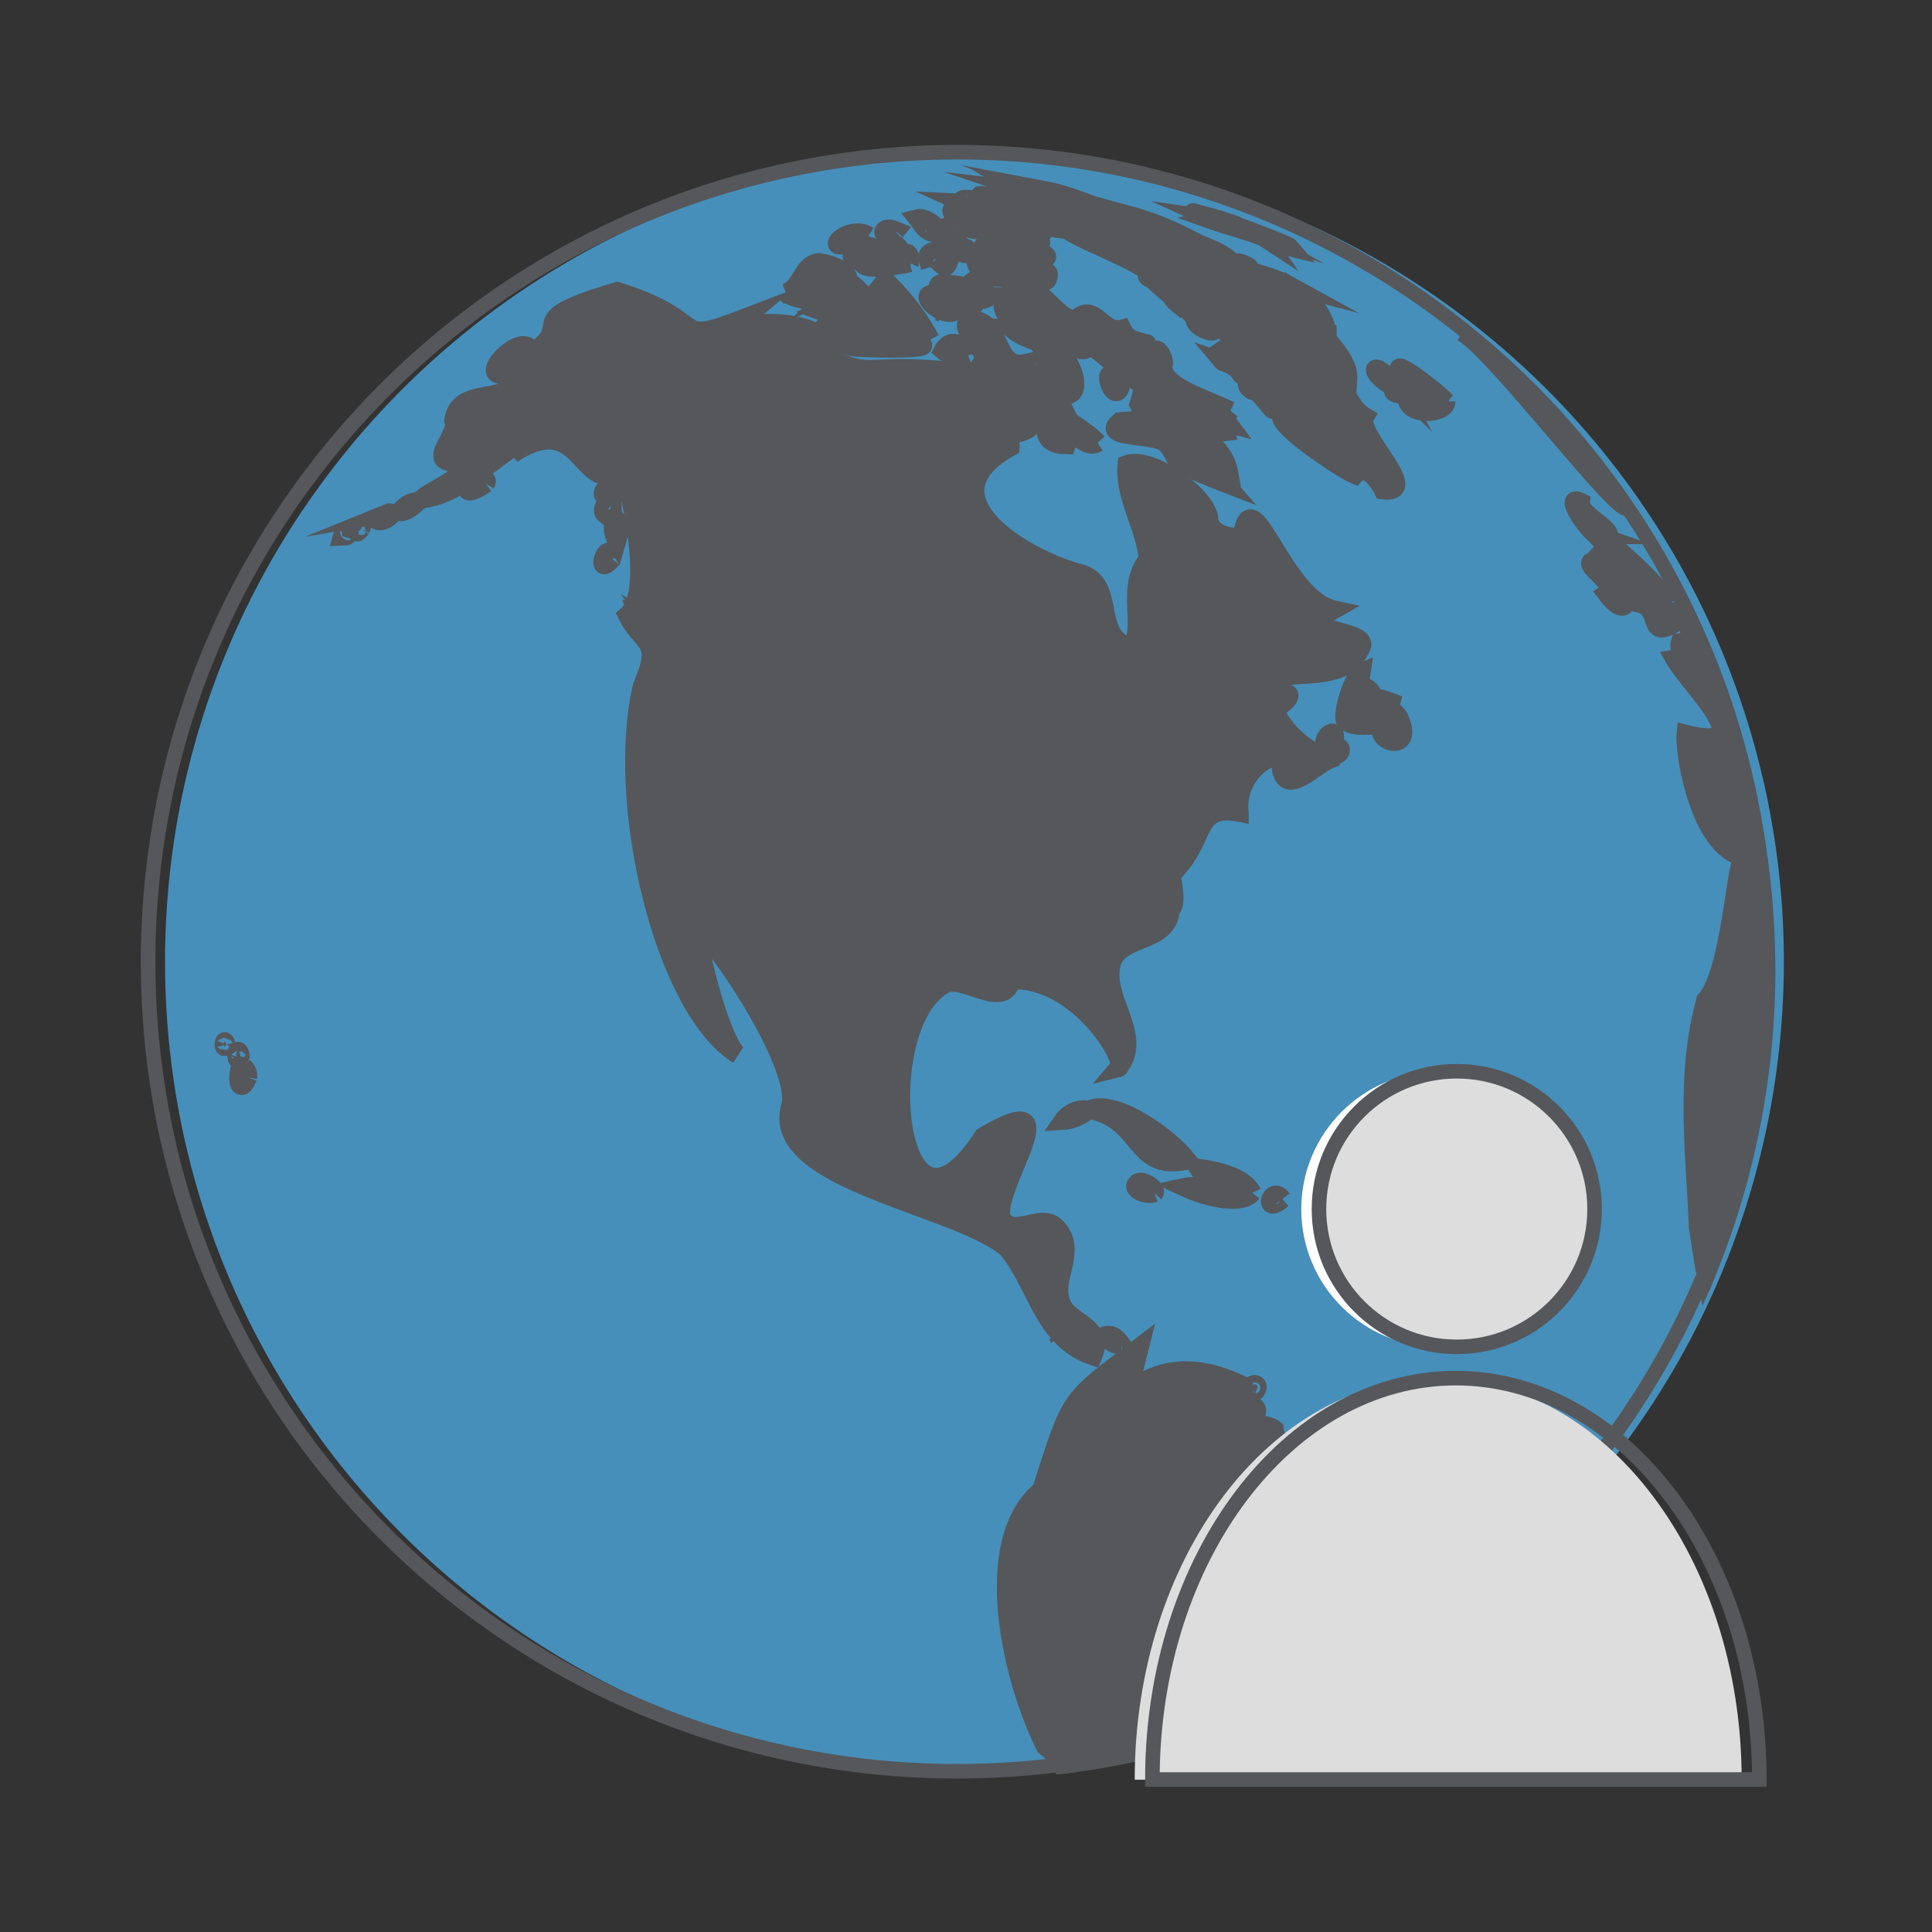 <svg id="Layer_1" data-name="Layer 1" xmlns="http://www.w3.org/2000/svg" xmlns:xlink="http://www.w3.org/1999/xlink" viewBox="0 0 141.732 141.732"><rect x="0" y="0" width="141.732" height="141.732" fill="#333333" stroke="none"/><defs><style>.cls-1,.cls-3{fill:none;}.cls-2{fill:#468fba;}.cls-3,.cls-5,.cls-8{stroke:#55575b;stroke-miterlimit:10;}.cls-3,.cls-8{stroke-width:1.068px;}.cls-4{clip-path:url(#clip-path);}.cls-5{fill:#55575b;stroke-width:1.357px;}.cls-6{fill:#fff;}.cls-7,.cls-8{fill:#ddddde;}</style><clipPath id="clip-path"><path class="cls-1" d="M70.871,130.56a59.793,59.793,0,0,1-9.632-.777,59.125,59.125,0,0,1-25.439-10.681A59.627,59.627,0,0,1,18.116,98.466a58.964,58.964,0,0,1-5.851-17.657,60.072,60.072,0,0,1,0-19.265,59.122,59.122,0,0,1,10.681-25.439A59.621,59.621,0,0,1,43.581,18.421a58.965,58.965,0,0,1,17.657-5.851A59.387,59.387,0,1,1,70.871,130.56Z"/></clipPath></defs><path class="cls-2" d="M71.492,129.939a59.793,59.793,0,0,1-9.632-.777A59.125,59.125,0,0,1,36.422,118.481,59.627,59.627,0,0,1,18.737,97.845a58.964,58.964,0,0,1-5.851-17.657,60.072,60.072,0,0,1,0-19.265,59.122,59.122,0,0,1,10.681-25.439A59.621,59.621,0,0,1,44.203,17.8a58.965,58.965,0,0,1,17.657-5.851A59.387,59.387,0,1,1,71.492,129.939Z"/><path class="cls-3" d="M70.25,129.939a59.793,59.793,0,0,1-9.632-.777A59.125,59.125,0,0,1,35.179,118.481,59.627,59.627,0,0,1,17.494,97.845a58.964,58.964,0,0,1-5.851-17.657,60.072,60.072,0,0,1,0-19.265A59.122,59.122,0,0,1,22.324,35.483,59.621,59.621,0,0,1,42.96,17.8a58.965,58.965,0,0,1,17.657-5.851,59.387,59.387,0,1,1,9.632,117.99Z"/><g class="cls-4"><path class="cls-5" d="M106.517,123.052c-3.013,4.427-8.935,14.018-14.564,15.199-2.718,3.011-4.841,6.933-9.26,7.082-.126,2.086-.19,3.132-2.545,3.008-3.495.708-5.394,6.546-8.037,9.284.002.655,1.065,1.997-1.066,1.172,1.009-.345.496-.834-.256-1.036.888-1.554-.398-3.644.613-4.659l-.082.305c-.244-3.146,12.113-20.15,5.354-25.295-2.449-4.882-4.861-14.999-.277-18.809,2.248-7.04,1.95-6.448,7.214-10.485-1.709,6.832-.192-.972,7.561,2.821-.336,1.198,1.882,1.551.676,2.319.327.739,1.129.464,1.643.885.248,2.595,6.58,5.3,5.855,5.93.838,1.835-.588,3.162-2.24,4.698,3.905,1.023,11.057,1.946,9.41,7.58"/><polyline class="cls-5" points="90.269 19.043 90.269 19.043 90.269 19.043"/><path class="cls-5" d="M25.619,39.127c-.213.314-.279.197-.524.209.07-.265.623-.582.524-.209"/><path class="cls-5" d="M142.915,88.301a75.267,75.267,0,0,0-5.362-27.993l.002.014c-.967-1.62-.967-1.62-1.1-1.737-.095.291-.085.316.454,1.622,1.286,6.405,6.074,10.47,5.996,29.335q.01-.617.01-1.241m-7.154-32.114q-.413-.877-.847-1.741.42.872.847,1.741M114.289,29.126a58.638,58.638,0,0,0-6.882-4.757c.184.135.184.135.681.475-.181-.105-.358-.218-.537-.328.2.15.404.294.607.439-.292-.185-.576-.382-.869-.565,2.508,1.356,13.709,16.323,11.946,12.002,1.766,1.394,2.841,3.433,4.55,4.881.092-.542.232-1.36-9.237-11.33,2.806,1.574,4.551,4.937,7.113,6.606a3.499,3.499,0,0,0-.11-.437c1.591.907,1.316,2.269,3.955,5.57.927,3.524-3.03-.406-3.501-1.777.013,1.339,1.896,2.777,1.856,4.37a1.147,1.147,0,0,1-.354-.293c-.199,1.045,1.239,3.137-.257,3.163-.236.737.931.976-.401,1.194,1.195,2.072,6.515,6.954.827,5.508-.154,1.518,1.181,9.462,5.017,9.073.085-10.756,1.31-11.033,6.297-.838a11.203,11.203,0,0,0-.447-2.383,1.436,1.436,0,0,1,.344.306c-1.04-2.504-3.639-4.066-4.161-6.884,2.119,2.068,5.168,8.088,6.505,11.05a33.914,33.914,0,0,0-1.534-4.518,3.173,3.173,0,0,1,.36.566c-.131-.268-.322-1.343.415-.271.019-.195.019-.195-2.605-6.937a10.9,10.9,0,0,1,1.396,2.544c-4.475-10.496-12.525-19.708-21.388-26.721.117.072.267.177.376.261-.012-.009.028.021.039.03"/><path class="cls-5" d="M140.073,108.889c3.427-11.951,3.527-23.08.97-35.356.082.314.186.734.26,1.049.129-2.356-1.152-2.804-2.941-5.826a10.265,10.265,0,0,0,.063,2.849c-3.991-4.661-2.593-10.274-10.532-8.54-.528-.339-.916,8.288-2.77,10.296-1.57,5.634-.731,11.593-.553,16.629,2.657,18.039,3.469,4.266,10.369,10.581,1.452,3.269-3.216,22.043-16.21,39.986,1.959-.013,15.271-11.073,21.344-31.668"/><path class="cls-5" d="M70.726,14.921c-.021-.006-.038-.022-.06-.023.02.009.04.017.06.023m5.409-.031c.022-.003.05-.01.072-.015-.46-.168-2.69-.796-2.439-.447-.421-.033-.617-.276-1.086-.149.105.095.249.128.351.227a2.545,2.545,0,0,0-1.137-.165c-.05.058.686.346.767.419-4.976-.604.35.78,1.548.875-.654-.038-.903.052-.702.473-1.268-.559-2.271-.528.727.86-1.98-.494-1.084.595.247.929.118.889-1.432-.657-1.669-.299.337.736-.187,1.214,1.225,1.312.454-.588,2.012.265,2.414.184,1.629-.58-3.086-.96-.677-1.169,1.079-.058.27-.24.619-.697-.222-.518-2.231-.894-.247-.64-.855-.589.059-.185.53-.222-.252-.349-.521-.377-.144-.815-.416-.489-1.935-.611-.399-.661"/><path class="cls-5" d="M90.264,30.132c-.264.332-.5.466-.157.924-.693-.191-.408.108-.23.628-1.198.161-1.497-2.001-2.912-1.85-.398,1.315,2.742,2.481,3.166,4.717-.768-.35-1.567-1.504-2.47-1.244.674.772,1.524,1.363,2.197,2.136-4.738-1.839-3.051-1.574-4.37-2.946-.879-.72-4.908-.293-3.337-1.574,1.588-.176,2.124.112,1.387-1.269.365-1.225.365-1.225.193-1.48-1.623-.836-3.629-3.247-5.298-3.589,1.385,1.107,1.385,1.107.854,1.088-.558-.215-3.53-.23-5.072-1.544a4.227,4.227,0,0,0,.825-.032c-.976-.461-2.533-1.915-.444-2.903.644.09.604.225.524.496-.721,1.038,2.151,3.785.637,1.51-.301-3.967,1.664.442,3.154.225,1.419-1.348,1.93,1.096,3.404.698.356.76.981.864,1.814,1.079.279.244-.284,1.158.517.582.417-.55.924,1.031.656.977-.163,1.543,3.059,2.43,4.962,3.37"/><path class="cls-5" d="M59.065,21.987l.004 0q-.144-.015-.288-.027c.095.01.189.019.284.027M68.258,24.899a16.741,16.741,0,0,0-2.824-3.85,5.369,5.369,0,0,1-.255,1.38c-.264-.419-.382-.911-.652-1.327-1.384,1.851-1.629-1.278-2.895-.11,1.689-.811-.784-1.669-1.541-1.744-1.269.131-1.224,1.757-2.431,2.24a2.708,2.708,0,0,0,2.927.107c-.245.356-.238.358.156.48,1.78.496.166.51-.469.77.876.326,1.812.465,2.664.866-4.739-.289-1.6,1.485-.583,1.718.14.126,7.418.326,4.782-.339-.061-.75.729-.302,1.12-.192"/><path class="cls-5" d="M127.572,133.918c-.094.12-.189.239-.286.356a93.372,93.372,0,0,0,5.826-8.751,75.582,75.582,0,0,1-5.54,8.396"/><path class="cls-5" d="M117.056,39.242l.001 0-.038-.013.037.013m-.039-.013.002.001-.025-.008.023.008m5.577,5.011a32.798,32.798,0,0,0-4.795-4.668c1.077-.603-1.975-1.742-1.846-2.743-1.392-.692.548,2.141,1.183,2.442l-.055-.02c.726.92,3.184,2.947,3.267,5.047,1.624.428.341,2.901,2.821,1.205-.764-.73-.334-.59-.574-1.263"/><path class="cls-5" d="M70.335,16.117l.002 0-.017-.001.015.001m.092.003h0c-.03-.002-.06-.002-.09-.003.03.001.06.003.089.003m2.343.331c.027-.006.065-.01.092-.014-2.436-2.231-4.626-.96-1.52-.004-1.62-.081.736,1.032,1.428.018"/><path class="cls-5" d="M106.174,29.73c-.044-.018-.089-.035-.134-.05.044.017.089.034.134.05m-.085-.272c-.636-.724-4.882-3.986-2.984-1.674-.793-.24-1.126-.581-.603.435-2.564-2.521-1.724-.23-.055.188-.772.652.671.328.75.896.251,1.31,2.914,1.05,2.892.155"/><path class="cls-5" d="M75.278,20.281l.009-.002c-.097.014-.192.035-.288.054.093-.016.186-.034.279-.052m1.651-.128c.088-.726-3.555.027-5.06-1.812-1.039,1.204.697,2.522,3.444,1.935.576-.124,1.527,1.005,1.617-.123"/><path class="cls-5" d="M66.739,19.289c-.583.154-2.964.531-3.35.186.389-.235.868-.216,1.257-.449-.442-.018-2.773.064-1.997-.369,1.19-.309.168-1.211,2.244-.077,1.158.55.384-.475.374-.487.535-.615.719.318,1.049.646.168-.509.625.119.423.55"/><path class="cls-5" d="M90.016,16.519c-.08-.024-.161-.047-.241-.069q.12.035.241.069m1.402.31c-.527-.198-2.12-.681-2.368-.717a3.145,3.145,0,0,0,.418.156c-.198-.024-.37-.167-.582-.123,1.202.423,3.474,1.043,3.867,1.3l-.022-.032c.552.138,1.11.521,1.854.704-.119-.139-2.855-1.171-3.167-1.288"/><path class="cls-5" d="M102.61,52.588c1.267,2.646-1.701,1.995-1.287.68-.869-.174-1.812.196-2.63-.356-.296-.62.62-3.402,1.179-3.621-.255,1.627.49.639.889,1.817-.058.051.436.06,1.289.392-.171.613.397.747.561,1.089"/><path class="cls-5" d="M89.266,16.106c-.102-.026.139.053.141.048-.045-.02-.095-.031-.141-.048m-.07-.068-1.673-.455c-.057-.018,2.813.865,3.456,1.07-.139-.078-1.022-.383-1.782-.615"/><path class="cls-5" d="M69.1,22.966c-.063-.031-.128-.068-.19-.095.063.033.125.067.19.095m1.388-.787c-.19-.551-1.399-.551-.335-1.276-1.141-.154-1.513-.349-1.307.703-2.321-.45,1.175,2.744,1.642.572"/><path class="cls-5" d="M118.477,41.903c1.557,2.624.663,3.401-.629,1.649.884-.571-1.432-1.872-1.156-2.299.896-.498.313-1.307,1.785.65"/><path class="cls-5" d="M80.523,32.477c-1.004.63-1.679-1.355-2.278.174-1.909-.036-1.678-1.226-1.222-2.889,1.011,1.006,2.683,1.782,3.5,2.715"/><path class="cls-5" d="M72.913,21.063a.998.998,0,0,1-1.317.886c-.333,2.199-1.727-3.007,1.317-.886"/><path class="cls-5" d="M61.384,17.97a.415.415,0,0,0-.055-.008.529.529,0,0,0,.055.008m2.339-.673c-1.66-1.055-4.258,1.993,0,0"/><path class="cls-5" d="M67.732,16.508c-.019-.072-.061-.124-.074-.12-.03.013.007.145.074.12m1.396.668.014 0c-.514-.753-1.361-1.273-1.84-1.15.417.516.519,1.121,1.827,1.15"/><path class="cls-5" d="M69.697,18.839c-.363,1.698-.711-.171-1.645.107-.074-.281.333-.776.829-.248-.55-.87.904-.366.816.141"/><path class="cls-5" d="M86.921,85.159C83.136,85.91,83.828,82.151,79.917,81.408c1.843-.862,5.823,1.958,7.194,3.708-.057.013-.133.031-.19.042"/><path class="cls-5" d="M91.856,87.508c-.693.907-3.163.435-4.998-.417,1.121-.246,2.26.443,1.041-1.41,1.375.189,3.416.638,3.956,1.826"/><path class="cls-5" d="M71.026,26.062A1.882,1.882,0,0,1,69.18,25.718c.539-1.038,1.678-.4,1.846.344"/><path class="cls-5" d="M69.934,17.186l.007 0c-.019-.001-.038-.002-.057-.002a.363.363,0,0,0,.049.002m.008 0v0l-.001,0,.001,0m.001,0h0l-.001,0,.001,0m.001,0h0l-.001,0h0l.001,0m.054.002.002 0-.056-.002.054.002m.016.001-.014-.001a.063.063,0,0,0,.014.001m.327-.184c-.033-.17-.357-.376-.785-.411-.768.197.837.951.785.411"/><path class="cls-5" d="M82.322,28.069l-.001-.003c.007.021.014.042.022.062-.007-.02-.014-.039-.021-.059M82.27,27.924l0,0c.005.015.011.03.016.045L82.27,27.924m.02.057c-1.99-2.03-.424,2.488.008.021l.023.065c-.011-.032-.022-.064-.034-.095l.002.007.001.003"/><path class="cls-5" d="M134.992,62.375c.28,1.087.622,1.939-.803-.175.144-.457.76-.217.803.175"/><path class="cls-5" d="M70.859,18.6l.006-0a1.381,1.381,0,0,0-.141.011c.045-.003.09-.007.135-.011m.23-.123c-.064-.323-.724-.531-1.076-.426.232.367.828.814,1.076.426"/><path class="cls-5" d="M65.705,16.952c-1.136.857-1.261-.596.033-.041-.01.012-.023.029-.033.041"/><path class="cls-5" d="M132.309,59.185c.806,2.425-1.035-.604-.65-1.014.345-.067.604.928.65,1.014"/><path class="cls-5" d="M99.947,114.734c-.933,1.203-1.759.997-1.743.406-.003.039-.006.079-.009.118.006-.092.013-.185.019-.277-.001.025-.003.051-.004.076-.192-.927,1.697-.865,1.738-.323"/><path class="cls-5" d="M77.678,98.129c-.04-.077-.09-.148-.135-.222.046.073.086.151.135.222M49.049,48.202l.009-.028a1.602,1.602,0,0,0-.393.877,5.128,5.128,0,0,0,.384-.849m.063-.208a2.875,2.875,0,0,1-.447,1.056c-.147-1.206-.046-2.403-.794-3.42,1.074.584,1.608,1.4,1.241,2.364M47.816,45.595c-.508-.005-.778-.308-1.038-.817a1.218,1.218,0,0,1,1.054.816l-.016 0M99.808,47.597c1.007-1.579-5.2-1.01-1.935-2.869-3.78-.815-6.013-10.049-6.776-5.367-.669.169-2.353-.159-2.401-1.278-.07-1.628-4.217-4.694-6.033-4.012C82.439,36.423,84.063,38.785,84.208,41.02c-1.65,2.132-.219,4.555-1.157,6.464-2.934-.634-1.094-4.54-3.701-5.397-4.071-1.026-11.873-5.603-5.228-9.286.057-.569-.523-.731-.939-.958,2.692.263,3.881-1.359.888-2.399,1.682.368,3.01.693,2.186-.448.487-.133.487-.133,1.389.222l-.209-.429c2.68,1.293,1.149-3.848-.989-3.217,1.395,2.029-2.339,3.18-1.183,1.067-2.353.529-1.625-2.997-3.938-3.186-1.268.256.455,1.742.885,2.735-.799,1.815-1.265,1.318-2.175.28a1.27,1.27,0,0,1,.085.792c-6.787-.726-5.882.6-9.471-1.062,1.038-2.963-6.709-2.991-8.012-1.602-.199-.918,1.491-.813,2.066-1.302-5.737,2.202-2.262.306-9.417-1.927-7.536,2.23-2.914,2.233-6.259,4.508-.577-2.121-5.13,2.839-.993,1.304-.077,2.831-4.385.867-4.763,3.661.471,1.134-2.65,3.583.958,2.959-.553,1.586-2.221,1.858-3.313,2.811,2.988-.257,5.461-3.359,8.212-4.653-.514.458-1.057.884-1.556,1.359,5.226-3.455,4.897,3.168,8.046,1.21.458.661,2.409,8.862.394,10.605,1.126,2.264,2.599,1.709,1.099,5.163-2.037,8.581,1.594,23.769,7.034,27.094-1.122-.744-3.038-7.813-2.876-9.121.901.311,7.392,9.675,6.734,12.813-1.753,5.504,11.977,7.271,15.86,10.477,2.274,2.762,2.615,6.669,6.317,7.929.851-2.008-1.254-2.363-2.084-3.463-1.319-1.881,1.155-4.135-.586-5.975-1.165-1.231-3.327.971-4.082-.843-.337-2.556,5.302-9.789-1.313-5.82C65.58,93.531,63.85,74.636,69.503,72.115c1.553-.326,4.207,1.94,4.691-.22,5.092-.147,8.641,6.259,7.854,6.452,1.794-2.096-.786-4.771-.595-7.063.087-2.868,4.262-1.79,4.426-4.584.892-.573-.934-4.887.757-3.317,1.782-2.156,1.171-4.371,4.292-3.77a3.919,3.919,0,0,1,4.932-4.228c-1.787.836-1.787.836-1.882.967.324,2.195,2.511-.253,3.62-.665a7.017,7.017,0,0,1-4.117-3.626c3.456-2.088-2.278-1.553-3.38.985.97-5.816,7.978-1.659,9.706-5.449"/><path class="cls-5" d="M98.347,54.977c.038.301-.319.591-.806.206-1.186-.904.824-2.282.294-.719-.19.347.512.22.512.513"/><path class="cls-5" d="M35.195,35.21q-.046.019-.09.041c.03-.014.061-.026.09-.041m-.09.041 0-0-0.0 0m.537.23c.223-.365-.22-.419-.607-.198l.032-.014c-1.334.821-.733,1.128.576.212"/><path class="cls-5" d="M121.335,39.174h0m0,0h0m0,0v0m0,0v0m0,0h0m0,0h0m0,0h0m0,0h0m0,0h0m0,0h0m0,0v0m0,0h0m0,0h0m0,0h0m0,0h0m0,0v0m0,0h0m0,0h0m0,0h0m0,0v0m0,0v0m0,0h0m0,0h0m0,0h0m0,0v0m0,0h0m0,0h0m0,0h0m0,0h0m0,0h0m0,0h0m0,0h0m0,0v0m0,0h0m0,0v0l0,0m0,0h0m0,0,0,0v0m0,0v0m0,0h0m0,0v0m0,0v0m0,0v0m0,0v0m0,0v0m0,0h0m0,0v0m0,0,0,0,0,0m0-0v0m0,0h0m0,0v0m0,0v0m0,0v0m0-0v0m0,0v0m0,0v0m0,0v0m0,0,0,0,0,0m0-0v0m0-0v0m0,0h0m0,0v0m0,0v0m-0-.001,0,0,0.0.001-0-.001m-.007-.072-0-.001c.001.025.005.049.007.073-.002-.024-.005-.048-.007-.072m-.307-.623c-.02-.025-.046-.057-.066-.081-.072.306.254,1.332.372.699l0,0c-.006-.14-.011-.25-.306-.618"/><path class="cls-5" d="M123.343,40.965c1.336,2.12-1.082-.964,0,0"/><path class="cls-5" d="M139.555,66.738c.393,1.431-.296.215-.023-.104l.023.104"/><path class="cls-5" d="M18.181,79.035c-.458,1.205-.944.491-.531-.847a.735.735,0,0,1,.531.847"/><path class="cls-5" d="M138.511,66.461c-.028.65-.376-.271-.586-.659.074-.018.672.617.586.659"/><path class="cls-5" d="M45.239,39.625a1.561,1.561,0,0,1-.087-1.581c.34.352.368.764.113,1.631l-.025-.05"/><path class="cls-5" d="M30.621,36.859c-.681.621-1.03.726-1.343.692.565-.594.931-.788,1.401-.744l-.057.053"/><path class="cls-5" d="M90.779,19.319l-0-0.0.007.008-.007-.008m-.012-.013h0l.012.013-.012-.013m.825.247c.048.017-.887-.48-.786-.207.16.119,1.017.388.786.207"/><path class="cls-5" d="M44.911,40.991c-1.412,1.629-.329-1.708,0,0"/><path class="cls-5" d="M84.693,87.518c-.576.213-1.564-.209-1.374-.587.267-.672,1.614.335,1.374.587"/><path class="cls-5" d="M28.625,37.871c-.005.006-.58.535-1.006.285a2.841,2.841,0,0,1,.939-.542l-.052.009c.18-.073.271.086.119.248"/><path class="cls-5" d="M79.789,81.463a3.07,3.07,0,0,1-1.803.742,1.906,1.906,0,0,1,1.854-.785l-.052.043"/><path class="cls-5" d="M79.866,81.419c-.002.005-.012.005-.026.001.006-.007.024-.012.026-.001"/><path class="cls-5" d="M44.906,36.199c-1.519.732-.012-1.426.007.005l-.007-.005"/><path class="cls-5" d="M94.077,87.961c-1.499,1.292-.854-1.128,0,0"/><path class="cls-5" d="M44.698,37.111a3.04,3.04,0,0,1-.358.571c-.367-.297.566-1.641.358-.571"/><path class="cls-5" d="M79.902,81.401c-.041.053-.038-.026,0,0"/><path class="cls-5" d="M95.247,21.371c-.054-.036-.127-.082-.182-.116.236,2.312-2.162-1.747-.787.68A3.556,3.556,0,0,0,91.712,20.345a22.755,22.755,0,0,1,2.799.556c-1.556-.854-3.444-.914-4.885-2.042.211-.154.36.158.577.182-1.1-.884-2.514-1.131-3.706-1.827l.148.008A20.201,20.201,0,0,0,82.941,15.81l.111.097c-2.161-.365-4.085-1.503-6.234-1.909.574.238,1.183.369,1.767.578-.469-.129-.932-.275-1.405-.388.094.041.094.041.671.236a1.865,1.865,0,0,1-.479-.111c.1.049.233.113.333.161-.859-.211-1.684-.545-2.554-.719.099.129.099.129.798.337-.094-.015-.219-.032-.313-.043a4.98,4.98,0,0,0,.689.178c-.086-.004-.201-.016-.286-.029.219.074.442.137.662.205a1.776,1.776,0,0,1-.446-.066c.094.071.094.071.717.304a3.665,3.665,0,0,1-.68-.216l.139.067a2.02,2.02,0,0,1-.48-.07,2.923,2.923,0,0,0,.342.174l-.144.012c2.425,1.134-.31,1.366,2.693,2.184-.117.193-.363.051-.553.071,1.312.978,6.72,2.757,7.038,4.181.522.368.55.802.951,1.138.353-1.051,1.981.835,2.247.815-.374.044-1.976-.475-.859.212-.392,1.02,2.92,1.732.555.25,1.059-.034,2.509,1.483,1.939,1.877,1.368.458.612,1.418.255.484-.506.145-.552.9-.707.717,2.055.696.651,1.583,2.346.481.056.512-1.081,1.066-.272,1.585.725-.111,2.137,2.84,1.556.659a7.115,7.115,0,0,1,1.39.974c-2.981-.167,3.772,4.244,4.681,4.598.955-1.044,2.047,1.096,2.057,1.119,2.985.347-2.083-4.213-1.33-5.397-1.065-.652-1.211-1.687-1.937-2.361.359-.102-.015-.742.091-1.053a8.587,8.587,0,0,1,.608.638c.079-1.171-1.139-2.412-2.055-3.549.179.051.357.102.535.155A4.704,4.704,0,0,0,95.247,21.371"/><path class="cls-5" d="M82.279,98.666c-.652-.046-.39.021-1.384-.649.656-.209.954.017,1.413.648l-.029.002"/><path class="cls-5" d="M17.635,77.602c-.206.598-.456-.511-.17-.498.13.021.193.317.17.498"/><path class="cls-5" d="M130.997,56.135c.458,1.167-.237.621-.006-.017l.006.017"/><path class="cls-5" d="M26.481,38.79c-.038.057-.294.358-.329.226-.1-.183.575-.724.329-.226"/><path class="cls-5" d="M92.239,101.805c-.183.748-.814-.185-.187-.253a.206.206,0,0,1,.187.253"/><path class="cls-5" d="M84.311,20.326c.016.226-.392-.335.011.016l-.011-.016 0.0 0"/><path class="cls-5" d="M89.348,23.918c.116.248-.223-.023-.18-.16a1.545,1.545,0,0,1,.18.16"/><path class="cls-5" d="M16.596,76.634c-.271.623-.194-.758,0,0"/></g><circle class="cls-6" cx="105.571" cy="88.712" r="10.109"/><path class="cls-7" d="M83.242,130.56c0-16.262,9.968-29.445,22.263-29.445s22.263,13.183,22.263,29.445Z"/><circle class="cls-8" cx="106.869" cy="88.697" r="10.109"/><path class="cls-3" d="M84.54,130.546c0-16.262,9.968-29.445,22.263-29.445s22.263,13.183,22.263,29.445Z"/></svg>